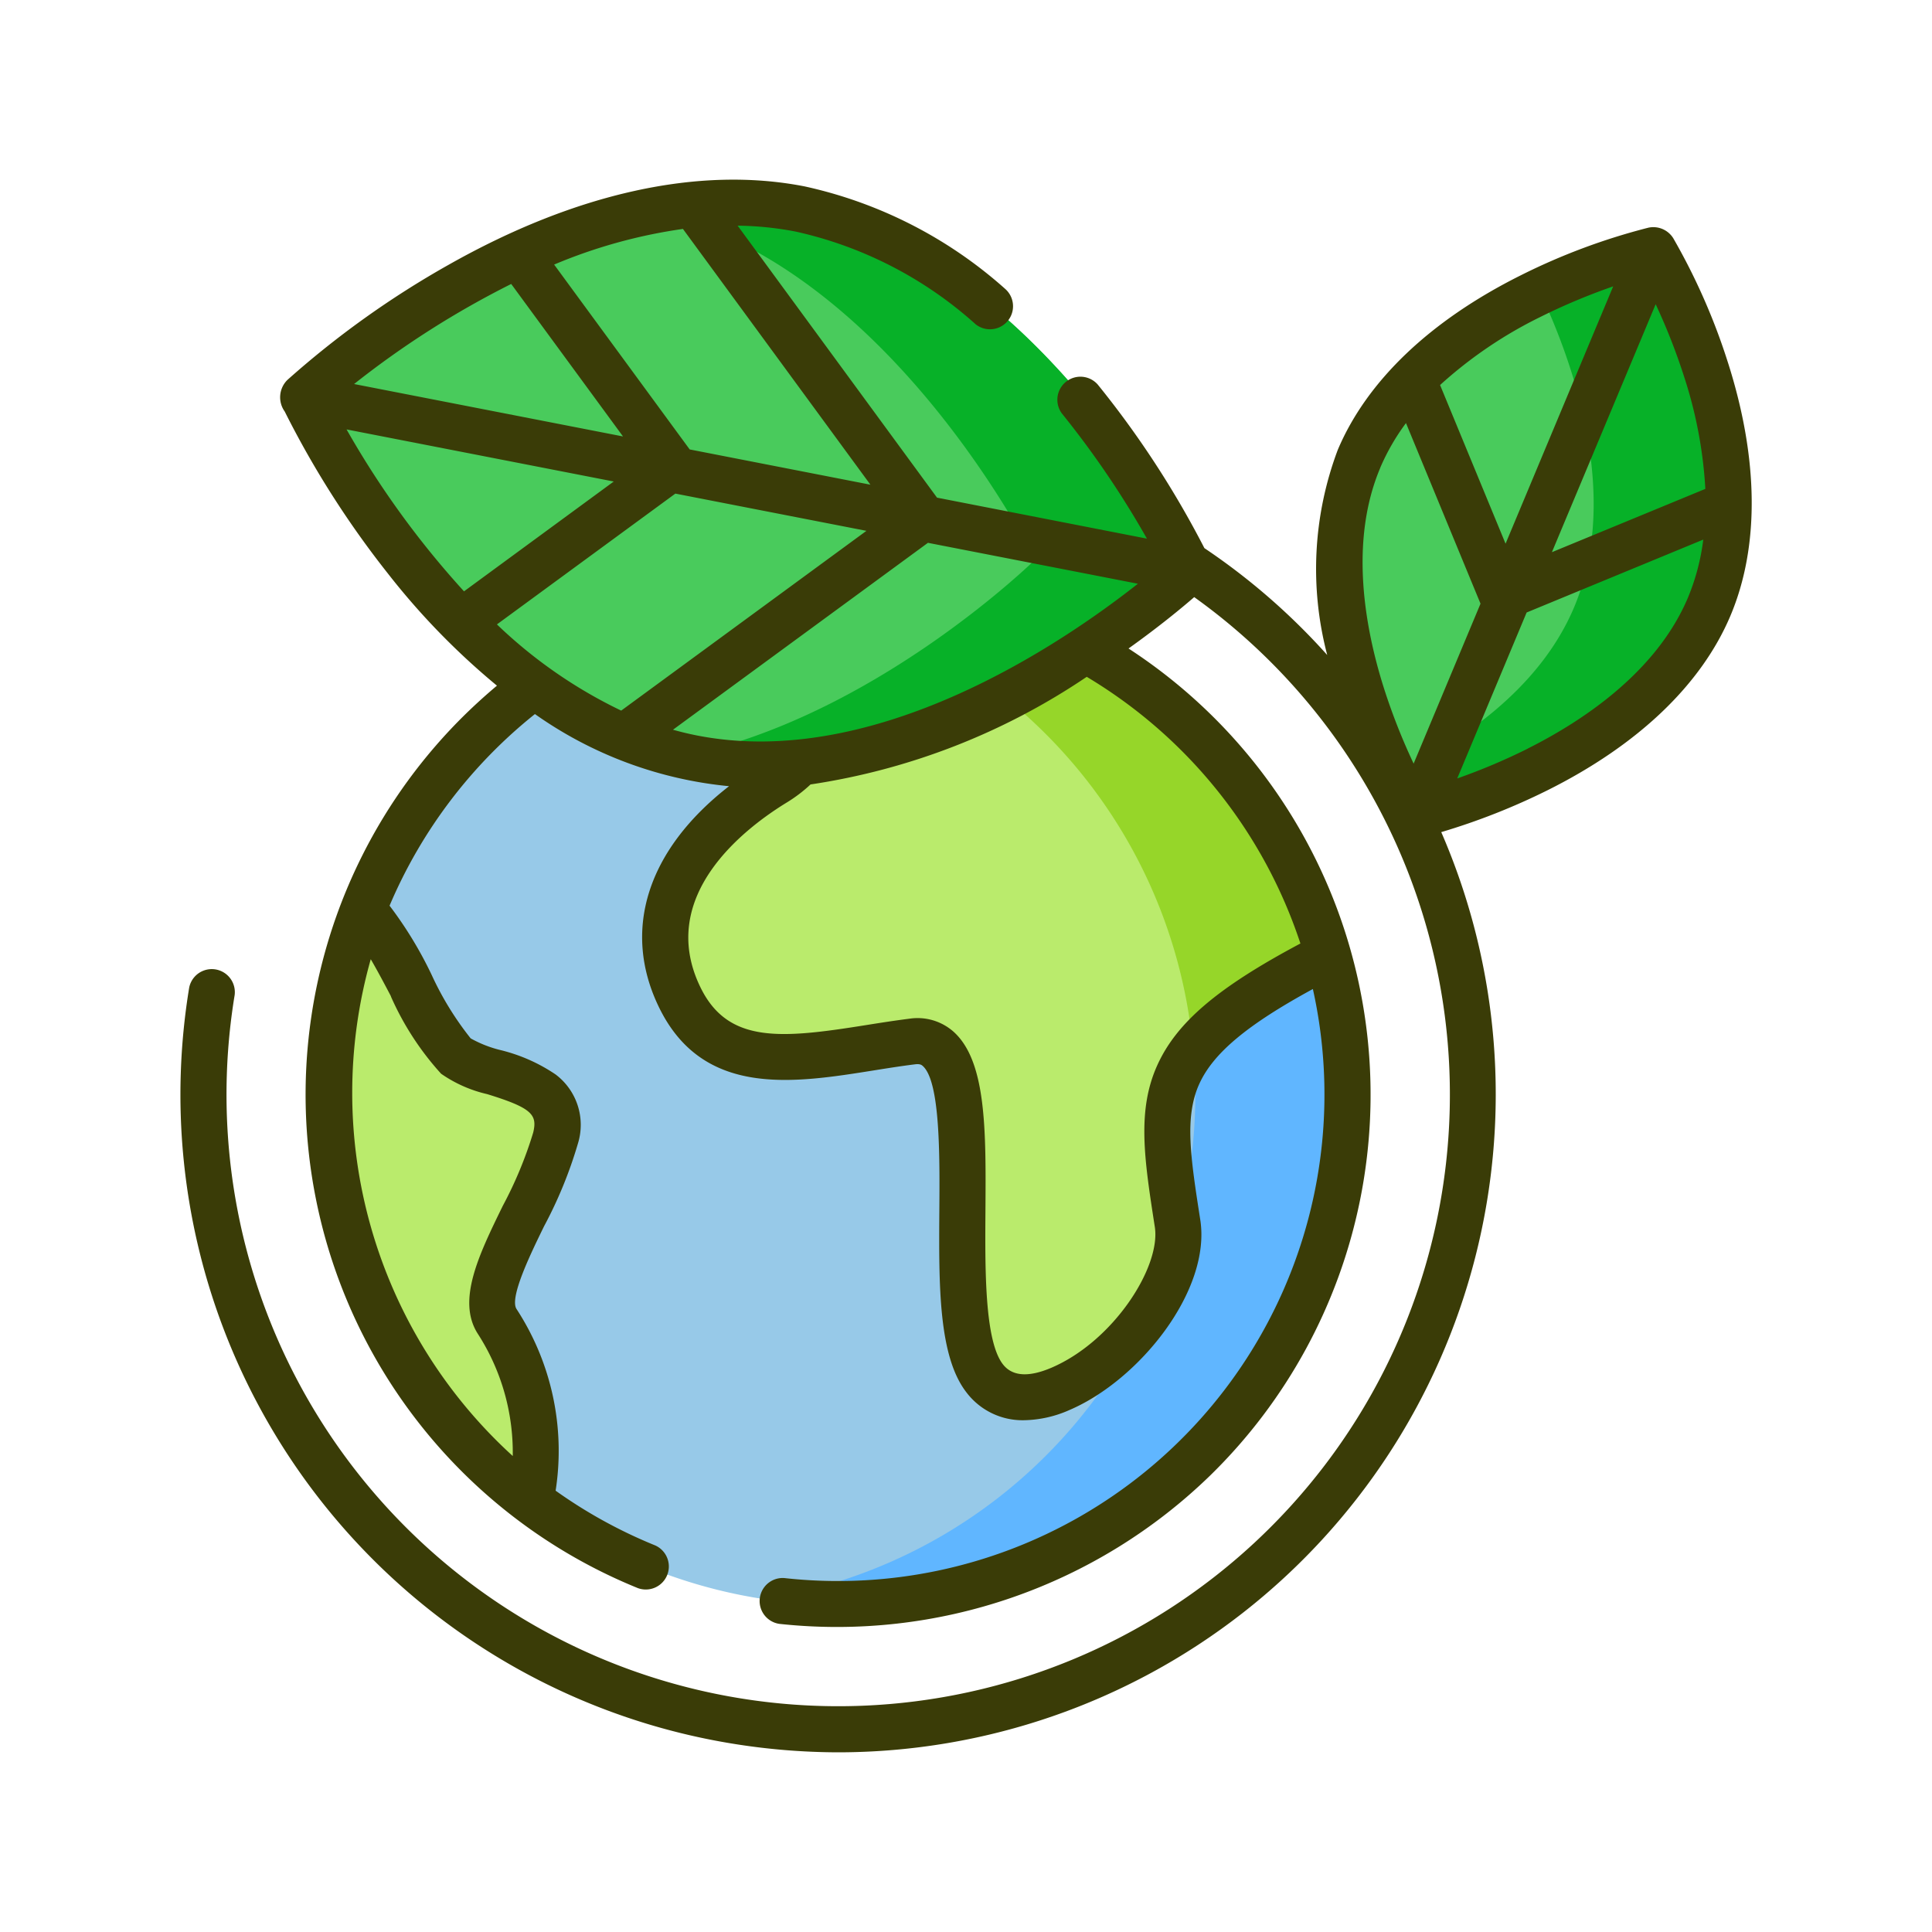 <svg xmlns="http://www.w3.org/2000/svg" width="105" height="105" viewBox="0 0 105 105">
  <g id="Grupo_61575" data-name="Grupo 61575" transform="translate(-582 -3161)">
    <rect id="Rectángulo_6027" data-name="Rectángulo 6027" width="105" height="105" transform="translate(582 3161)" fill="none"/>
    <g id="planet-earth" transform="translate(591.797 3170.764)">
      <path id="Trazado_111270" data-name="Trazado 111270" d="M104.541,159.678A27.64,27.64,0,1,0,76.9,187.391,27.677,27.677,0,0,0,104.541,159.678Zm0,0" transform="translate(-41.038 -109.935)" fill="#97c9e8"/>
      <path id="Trazado_111271" data-name="Trazado 111271" d="M194,131.965a27.789,27.789,0,0,0-4.173.314,27.728,27.728,0,0,1,0,54.8A27.709,27.709,0,1,0,194,131.965Zm0,0" transform="translate(-158.138 -109.935)" fill="#60b6ff"/>
      <g id="Grupo_61574" data-name="Grupo 61574" transform="translate(8.224 22.085)">
        <path id="Trazado_111272" data-name="Trazado 111272" d="M163.98,143.01c-4.258,2.668-7.451,6.937-5.056,11.74s7.717,2.935,12.64,2.268,1.2,14.541,4.125,18.277,11.176-3.736,10.378-8.539c-1.182-7.11-1.6-9.605,7.984-14.675l.026-.009A27.671,27.671,0,0,0,169.3,132.3v.042s-1.064,8-5.322,10.673Zm0,0" transform="translate(-139.933 -132.296)" fill="#baeb6c"/>
        <path id="Trazado_111273" data-name="Trazado 111273" d="M318.566,168.6l.005,0Zm0,0" transform="translate(-273.609 -162.538)" fill="#baeb6c"/>
        <path id="Trazado_111274" data-name="Trazado 111274" d="M338.809,187.961h0Zm0,0" transform="translate(-290.473 -178.668)" fill="#baeb6c"/>
        <path id="Trazado_111275" data-name="Trazado 111275" d="M58.54,262.322c-1.279-1.95,2.261-6.537,3.06-10.005s-3.992-3.2-5.455-4.4-3.459-6.4-4.923-7.6l-.234-.185a27.791,27.791,0,0,0,9.54,31.984l.008-.581a12.757,12.757,0,0,0-2-9.206Zm0,0" transform="translate(-49.262 -222.124)" fill="#baeb6c"/>
        <path id="Trazado_111276" data-name="Trazado 111276" d="M314.071,338.21c-.006-.035-.012-.068-.017-.1a27.581,27.581,0,0,1-2.3,6.083C313.331,342.334,314.381,340.071,314.071,338.21Zm0,0" transform="translate(-267.937 -303.748)" fill="#baeb6c"/>
      </g>
      <path id="Trazado_111277" data-name="Trazado 111277" d="M223.608,132.3v.042s-.089.668-.318,1.682a27.723,27.723,0,0,1,17.764,23.388c1.221-1.671,3.455-3.29,7.3-5.326l.026-.009A27.672,27.672,0,0,0,223.608,132.3Zm0,0" transform="translate(-186.013 -110.212)" fill="#96d629"/>
      <path id="Trazado_111278" data-name="Trazado 111278" d="M60.994,38.01c-13.367-2.268-21.658-19.1-21.658-19.1S52.715,5.761,66.081,8.029s21.657,19.1,21.657,19.1S74.36,40.278,60.994,38.01Zm0,0" transform="translate(-32.769 -6.469)" fill="#49cb5c"/>
      <path id="Trazado_111279" data-name="Trazado 111279" d="M161.8,8.034a20.75,20.75,0,0,0-7.564.19C167.045,11.1,174.946,27.13,174.946,27.13s-8.758,8.608-19.181,10.694c.314.071.631.136.951.19C170.081,40.283,183.46,27.13,183.46,27.13S175.168,10.3,161.8,8.034Zm0,0" transform="translate(-128.49 -6.475)" fill="#07b128"/>
      <path id="Trazado_111280" data-name="Trazado 111280" d="M378.42,34.49c3.586-8.484,16.009-11.341,16.009-11.341s6.61,10.9,3.025,19.384-16.009,11.341-16.009,11.341-6.61-10.9-3.025-19.384Zm0,0" transform="translate(-314.359 -19.284)" fill="#49cb5c"/>
      <path id="Trazado_111281" data-name="Trazado 111281" d="M408.977,23.148a33.241,33.241,0,0,0-6.17,2.25c1.716,3.635,4.436,11.013,1.849,17.134-1.876,4.438-6.17,7.336-9.84,9.091.663,1.4,1.176,2.25,1.176,2.25S408.416,51.017,412,42.533s-3.024-19.384-3.024-19.384Zm0,0" transform="translate(-328.907 -19.284)" fill="#07b128"/>
      <path id="Trazado_111282" data-name="Trazado 111282" d="M84.12,9.962A34.389,34.389,0,0,0,81.14,3.181a1.277,1.277,0,0,0-1.351-.571A34.419,34.419,0,0,0,72.851,5.2c-4.921,2.457-8.359,5.737-9.943,9.485a18.371,18.371,0,0,0-.573,11.15,35.516,35.516,0,0,0-6.676-5.81,51.71,51.71,0,0,0-5.8-8.894,1.253,1.253,0,0,0-1.943,1.579,50.091,50.091,0,0,1,4.62,6.8L41.128,17.282,30.292,2.5a17.7,17.7,0,0,1,3.159.323,21.619,21.619,0,0,1,9.781,5.041,1.253,1.253,0,0,0,1.624-1.906A24.087,24.087,0,0,0,33.932.366C28.195-.757,21.5.717,14.58,4.629a49.964,49.964,0,0,0-8.756,6.254A1.325,1.325,0,0,0,5.676,12.6a51.1,51.1,0,0,0,5.616,8.815A39.156,39.156,0,0,0,17.211,27.5q-.874.733-1.7,1.538a28.947,28.947,0,0,0,9.365,47.511,1.253,1.253,0,0,0,.942-2.32A26.433,26.433,0,0,1,20.4,71.251a14.107,14.107,0,0,0-2.126-9.875c-.4-.618.79-3.046,1.5-4.5a23.513,23.513,0,0,0,1.839-4.495,3.427,3.427,0,0,0-1.218-3.753,9.24,9.24,0,0,0-2.977-1.319,6.393,6.393,0,0,1-1.635-.64,16.661,16.661,0,0,1-2.12-3.45,21.417,21.417,0,0,0-2.288-3.761,26.626,26.626,0,0,1,7.9-10.414,21.9,21.9,0,0,0,10.55,3.92C25.4,36.4,23.972,40.774,26.018,44.98c2.389,4.911,7.307,4.126,11.646,3.435.751-.12,1.527-.244,2.271-.336.279-.035.363.041.419.091.95.845.922,4.882.9,7.829-.028,4.077-.054,7.928,1.465,9.9a3.822,3.822,0,0,0,3.144,1.523,6.315,6.315,0,0,0,2.472-.559c3.776-1.617,7.7-6.484,7.1-10.336-.524-3.367-.87-5.591-.053-7.384.755-1.66,2.58-3.2,6.173-5.156A26.44,26.44,0,0,1,32.828,76a1.253,1.253,0,0,0-.274,2.489A29.1,29.1,0,0,0,55.99,70.41a28.927,28.927,0,0,0-4.454-44.93c1.654-1.18,2.887-2.2,3.57-2.792A33.244,33.244,0,1,1,2.957,44.309,1.253,1.253,0,0,0,.487,43.9a35.738,35.738,0,0,0,29.44,41.085,36.191,36.191,0,0,0,5.9.486A35.762,35.762,0,0,0,68.532,35.46a36.038,36.038,0,0,0,5.773-2.274c4.921-2.457,8.359-5.737,9.943-9.485s1.54-8.5-.128-13.74ZM11.447,44.39a15.589,15.589,0,0,0,2.728,4.2A7.175,7.175,0,0,0,16.681,49.7c2.447.753,2.732,1.122,2.5,2.089a21.867,21.867,0,0,1-1.654,3.985c-1.293,2.646-2.514,5.144-1.357,6.949a11.907,11.907,0,0,1,1.9,6.644,26.687,26.687,0,0,1-7.717-27c.368.631.756,1.365,1.1,2.02Zm60.58-24.606-3.559-8.623a23.435,23.435,0,0,1,5.452-3.7A33.454,33.454,0,0,1,77.876,5.8ZM80.185,6.77a33.47,33.47,0,0,1,1.566,4,23.936,23.936,0,0,1,1.134,6.036l-8.339,3.44Zm-14.97,8.889a11.9,11.9,0,0,1,1.4-2.43l4.051,9.815-3.635,8.692a33.309,33.309,0,0,1-1.622-4.123c-1.024-3.237-1.888-7.939-.191-11.954Zm8.021,15.262A33.3,33.3,0,0,1,69.4,32.543l3.772-9.019,9.6-3.962a12.093,12.093,0,0,1-.837,3.165c-1.7,4.014-5.67,6.672-8.706,8.194Zm-45.149-.713c-.443-.087-.879-.192-1.309-.313L40.635,19.737l11.41,2.224c-4.156,3.275-14.272,10.145-23.959,8.247ZM15.421,22.374a48.753,48.753,0,0,1-6.383-8.8l14.521,2.831ZM17.986,5.669l6.076,8.287L9.447,11.107a49.327,49.327,0,0,1,8.539-5.438Zm9.7,8.993L20.319,4.615a28.164,28.164,0,0,1,7-1.937l10.189,13.9Zm-.779,2.4,10.385,2.024-13.328,9.77a25.9,25.9,0,0,1-6.754-4.685ZM60.88,41.512c-4.514,2.4-6.724,4.294-7.773,6.6-1.126,2.474-.713,5.13-.142,8.806.337,2.168-2.239,6.2-5.614,7.649-1.249.535-2.138.471-2.645-.188-1-1.294-.968-5.214-.946-8.362.029-4.356.055-8.118-1.742-9.717a2.952,2.952,0,0,0-2.392-.7c-.787.1-1.586.225-2.357.348-4.6.734-7.5,1.027-9-2.057-2.431-5,2.49-8.7,4.719-10.056a7.927,7.927,0,0,0,1.266-.966,36.4,36.4,0,0,0,15.011-5.849,26.577,26.577,0,0,1,11.615,14.5Zm0,0" transform="translate(0)" fill="#3a3c07"/>
    </g>
  </g>
</svg>
